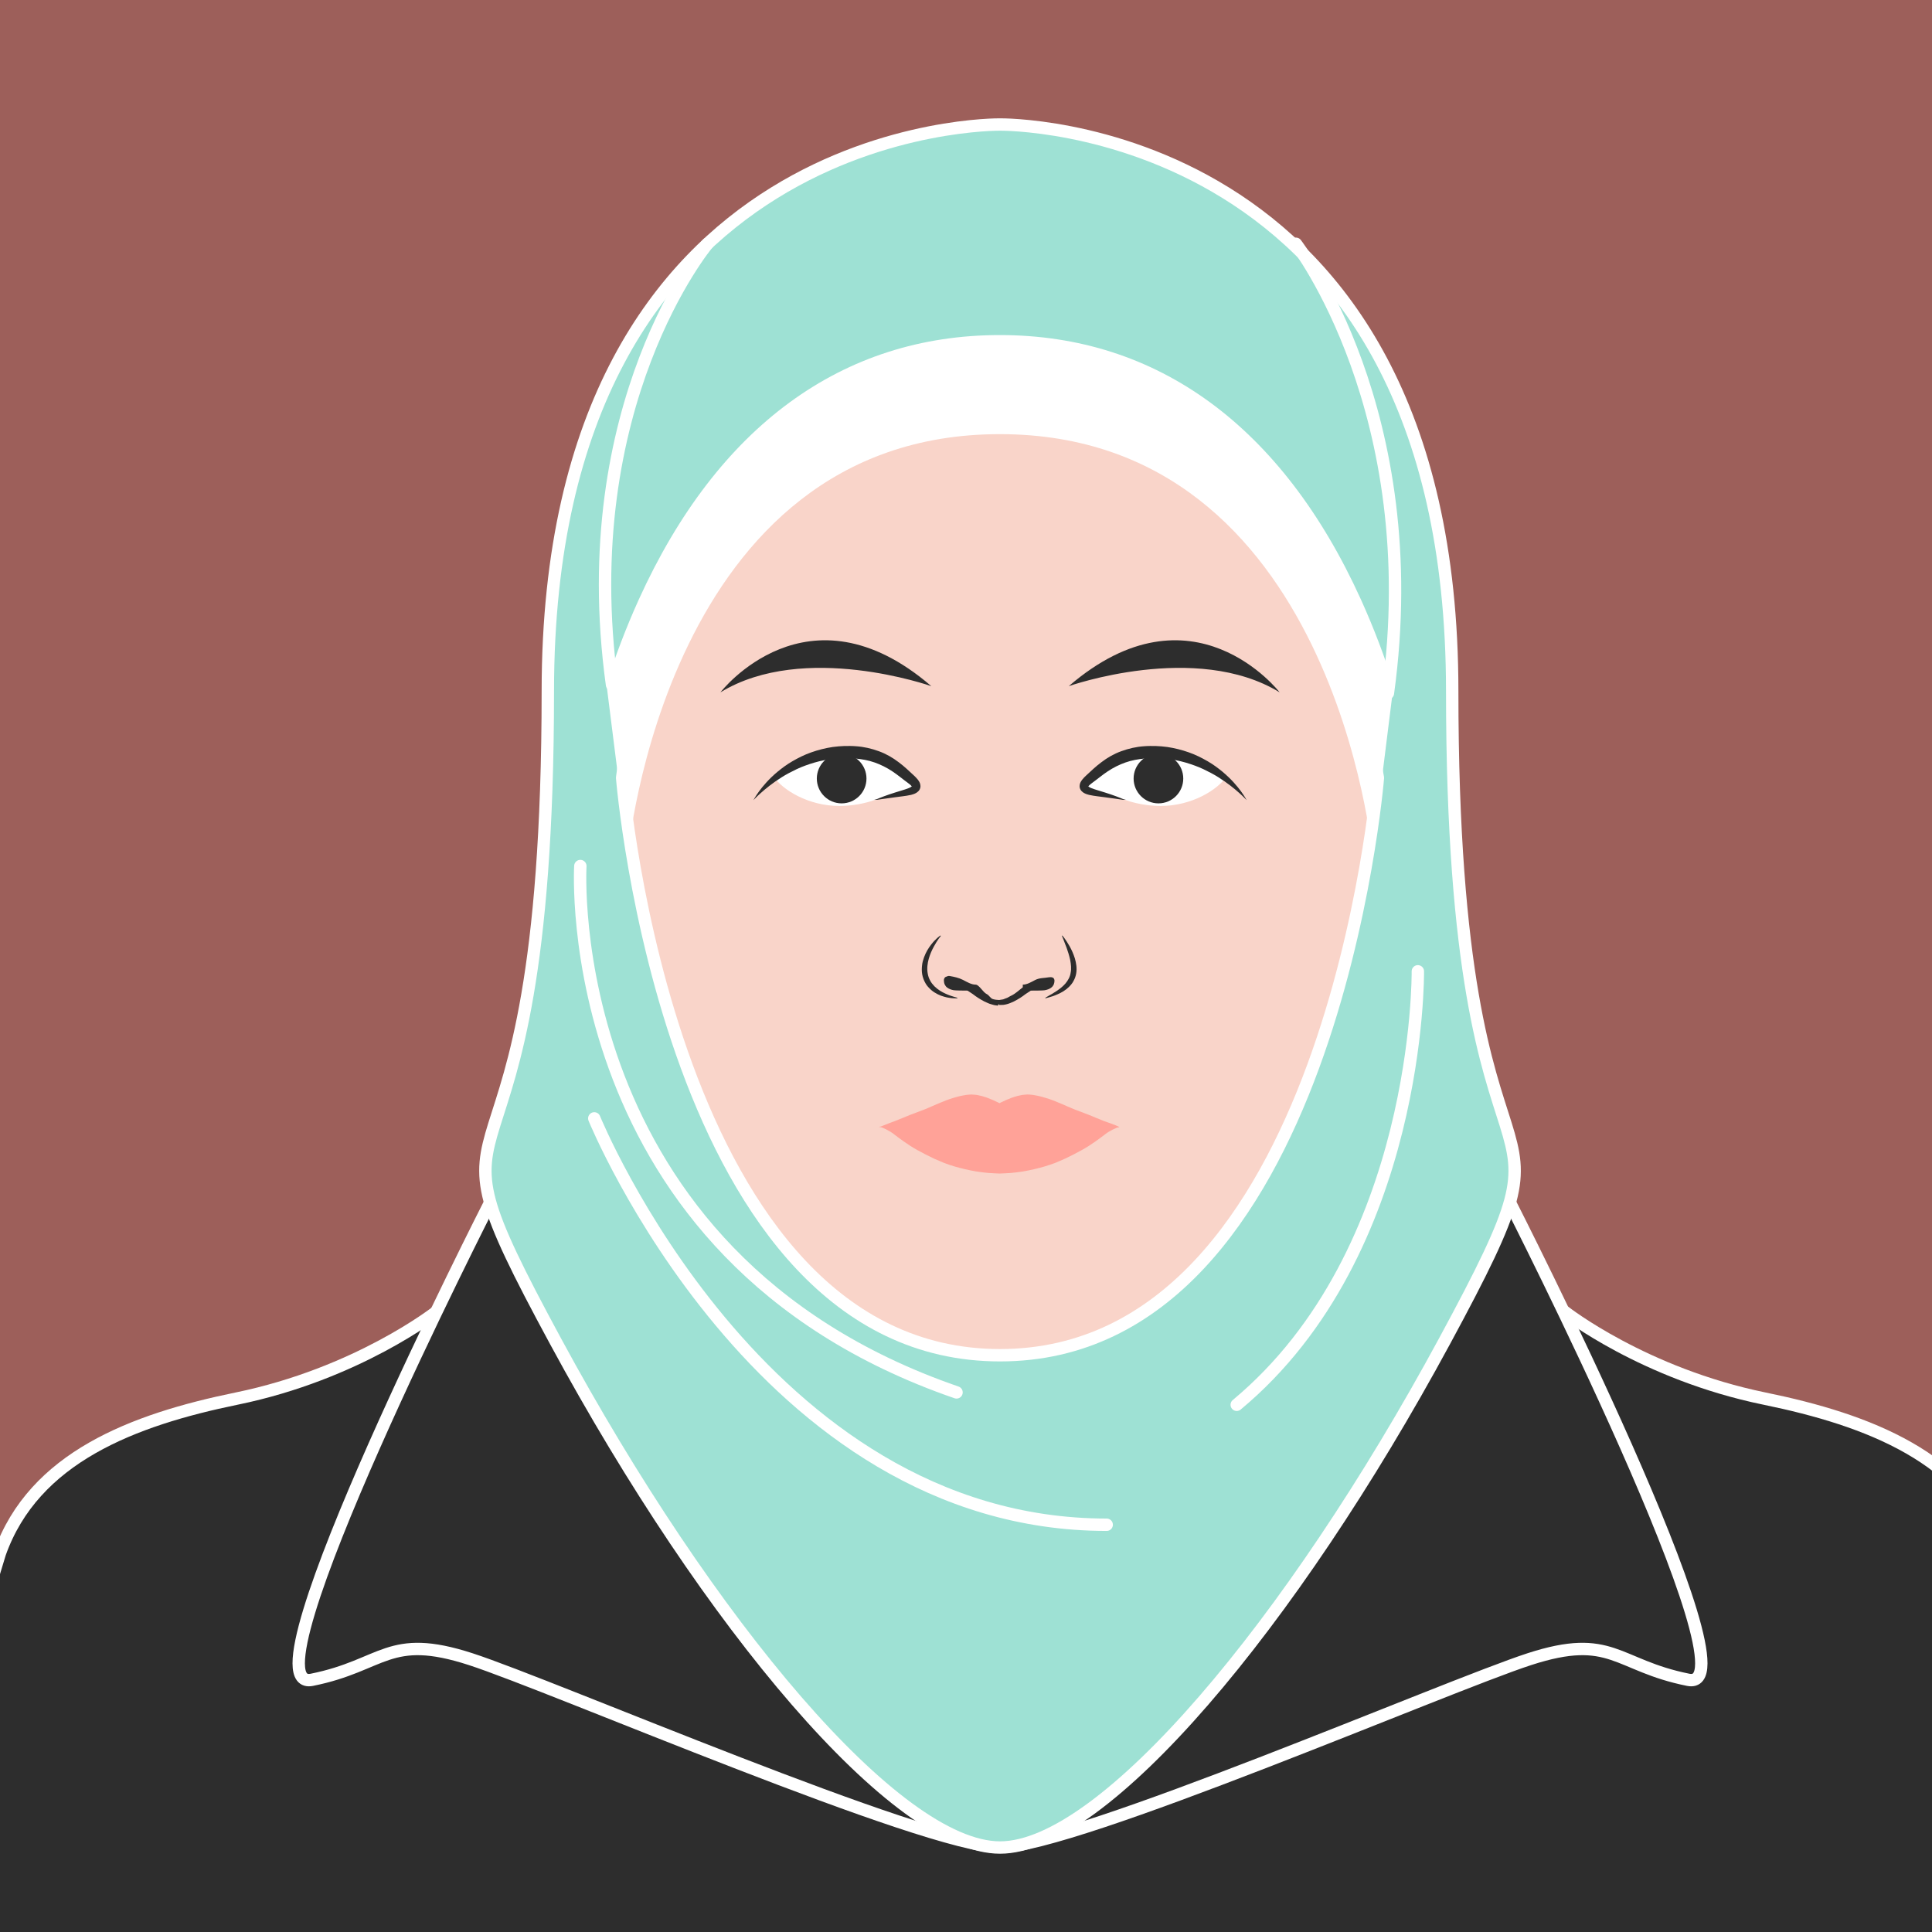 <?xml version="1.0" encoding="utf-8"?>
<!-- Generator: Adobe Illustrator 18.0.0, SVG Export Plug-In . SVG Version: 6.00 Build 0)  -->
<!DOCTYPE svg PUBLIC "-//W3C//DTD SVG 1.1//EN" "http://www.w3.org/Graphics/SVG/1.1/DTD/svg11.dtd">
<svg version="1.1" id="Layer_1" xmlns="http://www.w3.org/2000/svg" xmlns:xlink="http://www.w3.org/1999/xlink" x="0px" y="0px"
	 viewBox="0 0 312 312" enable-background="new 0 0 312 312" xml:space="preserve">
<rect x="0" y="0" width="312" height="312" fill="#808080" stroke="none"/>
<g>
	<defs>
		<rect id="SVGID_1_" x="0" y="0" width="312" height="312"/>
	</defs>
	<clipPath id="SVGID_2_">
		<use xlink:href="#SVGID_1_"  overflow="visible"/>
	</clipPath>
	<rect x="0" y="0" clip-path="url(#SVGID_2_)" fill="#9D5F5A" width="312" height="312"/>
	<rect x="0" y="0" clip-path="url(#SVGID_2_)" fill="none" width="312" height="312"/>
	<g clip-path="url(#SVGID_2_)">
		<g>
			
				<path fill="#2D2D2D" stroke="#FFFFFF" stroke-width="2" stroke-linecap="round" stroke-linejoin="round" stroke-miterlimit="10" d="
				M252.704,211.854c0,0,12.739,10.005,32.239,14.005c16.714,3.429,32.75,9.5,38.25,25l15.11,58.647l-8.11,7.103l-23.75,9.5
				l-107.75,4.25l-36-2.5h-2.223l-36,2.5l-107.75-4.25l-23.75-9.5l-8.667-14.103l15.667-51.647c5.5-15.5,21.536-21.571,38.25-25
				c19.5-4,32.239-14.005,32.239-14.005l103.261,16.755l44.401-19.25L252.704,211.854z"/>
			
				<path fill="#2D2D2D" stroke="#FFFFFF" stroke-width="2" stroke-linecap="round" stroke-linejoin="round" stroke-miterlimit="10" d="
				M243.825,194.187c0,0,40.478,79.422,28.811,77.088c-11.667-2.333-12.333-7.667-25.667-3.333
				c-13.333,4.333-73.476,30.333-85.476,30.333"/>
			
				<path fill="#2D2D2D" stroke="#FFFFFF" stroke-width="2" stroke-linecap="round" stroke-linejoin="round" stroke-miterlimit="10" d="
				M79.162,194.187c0,0-40.478,79.422-28.811,77.088c11.667-2.333,12.333-7.667,25.667-3.333
				c13.333,4.333,73.476,30.333,85.476,30.333"/>
			
				<path fill="#9EE1D4" stroke="#FFFFFF" stroke-width="2" stroke-linecap="round" stroke-linejoin="round" stroke-miterlimit="10" d="
				M161.494,298.359c16.726,0,47.024-36,71.774-81.75s1.25-12.5,1.25-105s-73.024-91.5-73.024-91.5s-73.024-1-73.024,91.5
				s-23.5,59.25,1.25,105S144.768,298.359,161.494,298.359z"/>
			<path fill="none" stroke="#FFFFFF" stroke-width="2" stroke-linecap="round" stroke-linejoin="round" stroke-miterlimit="10" d="
				M114.26,39.366c0,0-21.66,25.823-15.425,71.212"/>
			<path fill="none" stroke="#FFFFFF" stroke-width="2" stroke-linecap="round" stroke-linejoin="round" stroke-miterlimit="10" d="
				M209.28,39.366c0,0,21.091,27.186,14.856,72.576"/>
			
				<path fill="#F9D4C9" stroke="#FFFFFF" stroke-width="2" stroke-linecap="round" stroke-linejoin="round" stroke-miterlimit="10" d="
				M222.518,125.609c0,0-7.548,93.25-61.024,93.25c-53.524,0-61.024-93.25-61.024-93.25l2.5-18.75l14.25-24.5l21.75-20l26.5-4.25
				l21.75,9.25l16,10.25l15,24.75L222.518,125.609z"/>
			<path fill="#FFFFFF" d="M97.931,110.428c1.413-4.385,3.143-9.02,5.255-13.668c12.679-27.902,32.833-42.651,58.283-42.651
				c25.45,0,45.604,14.749,58.283,42.651c2.136,4.702,3.882,9.389,5.304,13.819l-3.423,27.452c0,0-6.163-67.921-60.163-67.921
				s-60.066,67.921-60.066,67.921L97.931,110.428z"/>
			<path fill="none" stroke="#FFFFFF" stroke-width="2" stroke-linecap="round" stroke-linejoin="round" stroke-miterlimit="10" d="
				M93.72,139.859c0,0-3.75,62.75,60.75,85"/>
			<path fill="none" stroke="#FFFFFF" stroke-width="2" stroke-linecap="round" stroke-linejoin="round" stroke-miterlimit="10" d="
				M95.97,180.609c0,0,26.75,65.623,82.75,65.623"/>
			<path fill="none" stroke="#FFFFFF" stroke-width="2" stroke-linecap="round" stroke-linejoin="round" stroke-miterlimit="10" d="
				M228.97,156.859c0,0,0.5,45.25-29.25,70"/>
		</g>
		<g>
			<g>
				<g>
					<path fill="#2D2D2D" d="M151.939,151.132c0,0-0.539,0.638-1.134,1.734c-0.3,0.544-0.601,1.208-0.816,1.952
						c-0.208,0.743-0.325,1.58-0.172,2.385c0.062,0.403,0.196,0.792,0.392,1.144c0.178,0.362,0.442,0.664,0.705,0.941
						c0.276,0.271,0.57,0.498,0.87,0.69c0.3,0.182,0.589,0.357,0.877,0.475c0.564,0.265,1.061,0.422,1.404,0.523
						c0.355,0.098,0.552,0.156,0.552,0.156l-0.018,0.086c0,0-0.221,0.009-0.601-0.006c-0.19-0.004-0.417-0.023-0.681-0.07
						c-0.264-0.034-0.564-0.092-0.883-0.193c-0.325-0.081-0.668-0.222-1.018-0.394c-0.349-0.181-0.724-0.399-1.061-0.701
						c-0.325-0.306-0.681-0.648-0.913-1.091c-0.245-0.429-0.423-0.911-0.515-1.404c-0.086-0.493-0.079-0.987-0.024-1.453
						c0.037-0.471,0.184-0.901,0.319-1.307c0.294-0.805,0.705-1.474,1.104-1.995c0.791-1.052,1.539-1.528,1.539-1.528
						L151.939,151.132z"/>
				</g>
				<g>
					<path fill="#2D2D2D" d="M171.558,151.074c0,0,0.552,0.638,1.171,1.733c0.306,0.547,0.619,1.214,0.852,1.971
						c0.221,0.753,0.362,1.611,0.208,2.456c-0.074,0.42-0.221,0.826-0.429,1.191c-0.19,0.374-0.466,0.686-0.748,0.967
						c-0.282,0.276-0.589,0.504-0.895,0.697c-0.313,0.181-0.613,0.354-0.907,0.471c-0.57,0.261-1.073,0.412-1.428,0.507
						c-0.35,0.098-0.552,0.15-0.552,0.15l-0.019-0.086c0,0,0.184-0.12,0.503-0.299c0.325-0.178,0.778-0.435,1.275-0.765
						c0.251-0.156,0.503-0.363,0.76-0.555c0.251-0.205,0.491-0.443,0.711-0.685c0.417-0.51,0.754-1.084,0.84-1.75
						c0.141-0.654,0.049-1.384-0.08-2.077c-0.154-0.696-0.362-1.356-0.57-1.93c-0.417-1.139-0.76-1.939-0.76-1.939L171.558,151.074z
						"/>
				</g>
			</g>
			<g>
				<path fill="#2D2D2D" d="M169.995,157.869c-0.202-0.089-0.417-0.072-0.613-0.047c-0.785,0.144-1.49,0.075-2.189,0.428
					c-0.693,0.365-1.361,0.759-2.017,0.759h-0.006v0.434c-0.564,0.422-1.171,1.01-1.802,1.316c-0.325,0.132-0.644,0.401-0.987,0.478
					c-0.165,0.04-0.331,0.17-0.509,0.173l-0.515,0.081l-0.521-0.041c-0.178-0.006-0.337-0.075-0.509-0.112
					c-0.331-0.077-0.65-0.667-0.975-0.8c-0.632-0.305-1.239-1.53-1.803-1.53h-0.006l0,0c-0.656,0-1.33-0.394-2.023-0.759
					c-0.693-0.353-1.398-0.498-2.189-0.639c-0.196-0.028-0.405,0.063-0.607,0.152c-0.214,0.084-0.313,0.382-0.294,0.592
					c0.006,0.193,0.037,0.415,0.122,0.615c0.092,0.181,0.208,0.362,0.368,0.487c0.319,0.256,0.711,0.383,1.091,0.454
					c0.276,0.046,1.429,0.067,2.232,0.064c0.288,0.181,0.576,0.366,0.846,0.555c0.306,0.238,0.589,0.441,0.901,0.638
					c0.319,0.208,0.656,0.394,0.993,0.573c0.172,0.089,0.362,0.161,0.539,0.242c0.166,0.083,0.38,0.152,0.601,0.213
					c0.202,0.054,0.466,0.147,0.625,0.152l0.264,0.034l0.129,0.019l0.067-0.124l0.037-0.127h0.012l0.098,0.138
					c0.221-0.015,0.442,0.02,0.662-0.008c0.227-0.019,0.405-0.072,0.607-0.121c0.405-0.107,0.748-0.273,1.11-0.432
					c0.337-0.179,0.675-0.355,0.993-0.564c0.307-0.199,0.595-0.398,0.902-0.638c0.276-0.188,0.558-0.368,0.84-0.549
					c0.809,0.003,1.962-0.012,2.232-0.058c0.386-0.071,0.778-0.19,1.091-0.448c0.166-0.126,0.282-0.291,0.374-0.474
					c0.08-0.19,0.11-0.389,0.122-0.592C170.301,158.212,170.209,157.945,169.995,157.869z"/>
			</g>
		</g>
		<g>
			<g>
				<path fill="#FFA298" d="M178.282,181.038c-0.79-0.295-1.557-0.642-2.332-0.957l-2.346-0.889
					c-0.775-0.303-1.542-0.668-2.332-0.994c-0.782-0.334-1.572-0.662-2.42-0.902c-0.413-0.137-0.848-0.24-1.291-0.342
					c-0.443-0.092-0.9-0.17-1.394-0.192l-0.177-0.011l-0.155,0.006l-0.081,0.005l-0.31,0.026c-0.199,0.004-0.443,0.048-0.708,0.107
					c-0.532,0.098-0.93,0.249-1.372,0.387c-0.679,0.253-1.321,0.542-1.963,0.869c-0.634-0.326-1.276-0.618-1.955-0.87
					c-0.436-0.137-0.863-0.292-1.335-0.378c-0.221-0.057-0.457-0.102-0.723-0.113l-0.383-0.028
					c-0.081-0.002-0.074-0.017-0.236-0.005l-0.155,0.011c-0.214,0.022-0.406,0.024-0.642,0.061l-0.715,0.127
					c-0.45,0.107-0.878,0.207-1.291,0.343c-0.848,0.24-1.63,0.574-2.42,0.902l-1.173,0.505l-0.575,0.253l-0.266,0.114l-0.295,0.112
					l-2.361,0.897c-0.782,0.315-1.557,0.658-2.339,0.95c-0.767,0.275-1.52,0.574-2.28,0.886c-0.649,0.05,0,0.12,0,0.12
					c0.207,0.009,1.424,0.585,2.059,1.086c0.443,0.347,0.981,0.753,1.623,1.205c0.635,0.448,1.365,0.935,2.199,1.396
					c0.834,0.465,1.756,0.935,2.737,1.4c0.509,0.216,1.018,0.437,1.55,0.664c0.531,0.209,1.092,0.384,1.66,0.564
					c1.144,0.33,2.324,0.618,3.572,0.828c0.62,0.077,1.277,0.188,1.896,0.235c0.627,0.033,1.181,0.083,1.867,0.099
					c0.62-0.009,1.269-0.066,1.896-0.098c0.635-0.048,1.254-0.159,1.874-0.236c1.232-0.206,2.428-0.496,3.571-0.826
					c0.561-0.184,1.129-0.356,1.66-0.563c0.524-0.227,1.04-0.448,1.542-0.664c0.989-0.467,1.904-0.937,2.737-1.402
					c0.834-0.461,1.572-0.946,2.206-1.396c0.627-0.452,1.181-0.848,1.616-1.195c0.635-0.502,1.852-1.077,2.066-1.077h0.066
					C181.249,182.058,179.057,181.316,178.282,181.038z"/>
			</g>
		</g>
		<path fill="#FFFFFF" d="M175.408,126.199c1.881-1.646,4.783-4.902,11.438-4.902c4.257,0,8.816,2.316,11.303,3.997
			c-1.467,2.26-5.699,4.862-10.721,4.862c-3.013,0-5.372-0.865-5.372-0.865s-0.686-0.237-1.562-0.54
			c-0.789-0.385-1.594-0.225-3.682-0.695C174.699,127.582,174.085,127.353,175.408,126.199z"/>
		<path fill="#2D2D2D" d="M172.593,110.809c0,0,20.549-7.268,34.057,0.998C206.651,111.807,192.608,93.573,172.593,110.809z"/>
		<g>
			<path fill="#2D2D2D" d="M181.816,129.157c0,0-0.146,0.035-0.435,0.009c-0.277-0.041-0.682-0.1-1.199-0.176
				c-0.514-0.07-1.138-0.156-1.854-0.254c-0.732-0.114-1.486-0.154-2.46-0.37c-0.242-0.063-0.493-0.135-0.774-0.284
				c-0.139-0.076-0.293-0.176-0.445-0.344c-0.15-0.161-0.297-0.44-0.303-0.731c0.007-0.589,0.272-0.884,0.45-1.133
				c0.198-0.247,0.399-0.442,0.599-0.63c0.753-0.691,1.513-1.44,2.471-2.152c0.932-0.715,2.018-1.35,3.206-1.778
				c1.182-0.435,2.441-0.722,3.702-0.805c0.64-0.054,1.237-0.043,1.901-0.034l0.885,0.054l0.941,0.102
				c1.216,0.179,2.39,0.483,3.487,0.871c1.1,0.384,2.106,0.895,3.021,1.423c0.918,0.527,1.718,1.128,2.423,1.709
				c1.407,1.174,2.384,2.341,3.003,3.191c0.617,0.855,0.884,1.393,0.884,1.393s-0.398-0.448-1.168-1.138
				c-0.766-0.69-1.904-1.624-3.372-2.548c-0.732-0.466-1.561-0.901-2.447-1.322c-0.888-0.419-1.861-0.764-2.876-1.065
				c-1.016-0.298-2.091-0.504-3.192-0.613l-0.807-0.073l-0.879-0.037c-0.516,0.008-1.105,0.005-1.647,0.065
				c-1.101,0.104-2.186,0.291-3.198,0.652c-1.01,0.359-1.959,0.835-2.831,1.417c-0.863,0.566-1.69,1.274-2.516,1.869
				c-0.189,0.139-0.365,0.28-0.493,0.406c-0.138,0.12-0.179,0.252-0.176,0.153c-0.038-0.139-0.095-0.078,0.041,0.023
				c0.113,0.092,0.29,0.184,0.469,0.261c0.73,0.293,1.594,0.5,2.265,0.73c0.695,0.215,1.294,0.431,1.786,0.611
				c0.493,0.174,0.871,0.355,1.125,0.453C181.661,129.152,181.816,129.157,181.816,129.157z"/>
		</g>
		<circle fill="#2D2D2D" cx="187.077" cy="125.727" r="4.009"/>
		<path fill="#FFFFFF" d="M147.587,126.199c-1.881-1.646-4.783-4.902-11.438-4.902c-4.257,0-8.816,2.316-11.303,3.997
			c1.467,2.26,5.699,4.862,10.721,4.862c3.013,0,5.372-0.865,5.372-0.865s0.686-0.237,1.562-0.54
			c0.789-0.385,1.594-0.225,3.682-0.695C148.296,127.582,148.91,127.353,147.587,126.199z"/>
		<path fill="#2D2D2D" d="M150.402,110.809c0,0-20.549-7.268-34.057,0.998C116.344,111.807,130.387,93.573,150.402,110.809z"/>
		<g>
			<path fill="#2D2D2D" d="M141.179,129.157c0,0,0.155-0.005,0.411-0.096c0.255-0.098,0.632-0.279,1.125-0.453
				c0.492-0.18,1.091-0.396,1.786-0.611c0.671-0.23,1.534-0.437,2.265-0.73c0.179-0.077,0.356-0.169,0.469-0.261
				c0.135-0.101,0.078-0.161,0.041-0.023c0.003,0.099-0.038-0.033-0.176-0.153c-0.128-0.126-0.304-0.266-0.493-0.406
				c-0.826-0.595-1.653-1.302-2.516-1.869c-0.872-0.581-1.82-1.057-2.831-1.417c-1.012-0.361-2.096-0.548-3.198-0.652
				c-0.541-0.06-1.131-0.058-1.647-0.065l-0.879,0.037l-0.807,0.073c-1.1,0.108-2.176,0.315-3.192,0.613
				c-1.014,0.301-1.988,0.646-2.876,1.065c-0.885,0.421-1.715,0.856-2.447,1.322c-1.468,0.924-2.606,1.858-3.373,2.548
				c-0.77,0.689-1.168,1.138-1.168,1.138s0.267-0.538,0.884-1.393c0.619-0.849,1.596-2.017,3.003-3.191
				c0.705-0.581,1.506-1.182,2.423-1.709c0.915-0.529,1.92-1.04,3.021-1.423c1.097-0.388,2.272-0.693,3.487-0.871l0.941-0.102
				l0.885-0.054c0.665-0.009,1.261-0.02,1.901,0.034c1.26,0.083,2.519,0.369,3.702,0.805c1.188,0.428,2.273,1.063,3.206,1.778
				c0.958,0.711,1.719,1.461,2.471,2.152c0.2,0.189,0.401,0.384,0.599,0.63c0.178,0.249,0.443,0.544,0.45,1.133
				c-0.006,0.291-0.153,0.569-0.303,0.731c-0.152,0.167-0.306,0.268-0.445,0.344c-0.282,0.15-0.532,0.221-0.774,0.284
				c-0.974,0.216-1.728,0.256-2.46,0.37c-0.716,0.098-1.34,0.183-1.854,0.254c-0.516,0.076-0.922,0.136-1.199,0.176
				C141.324,129.191,141.179,129.157,141.179,129.157z"/>
		</g>
		<circle fill="#2D2D2D" cx="135.918" cy="125.727" r="4.009"/>
	</g>
	<rect x="0" y="0" clip-path="url(#SVGID_2_)" fill="none" width="312" height="312"/>
</g>
</svg>
